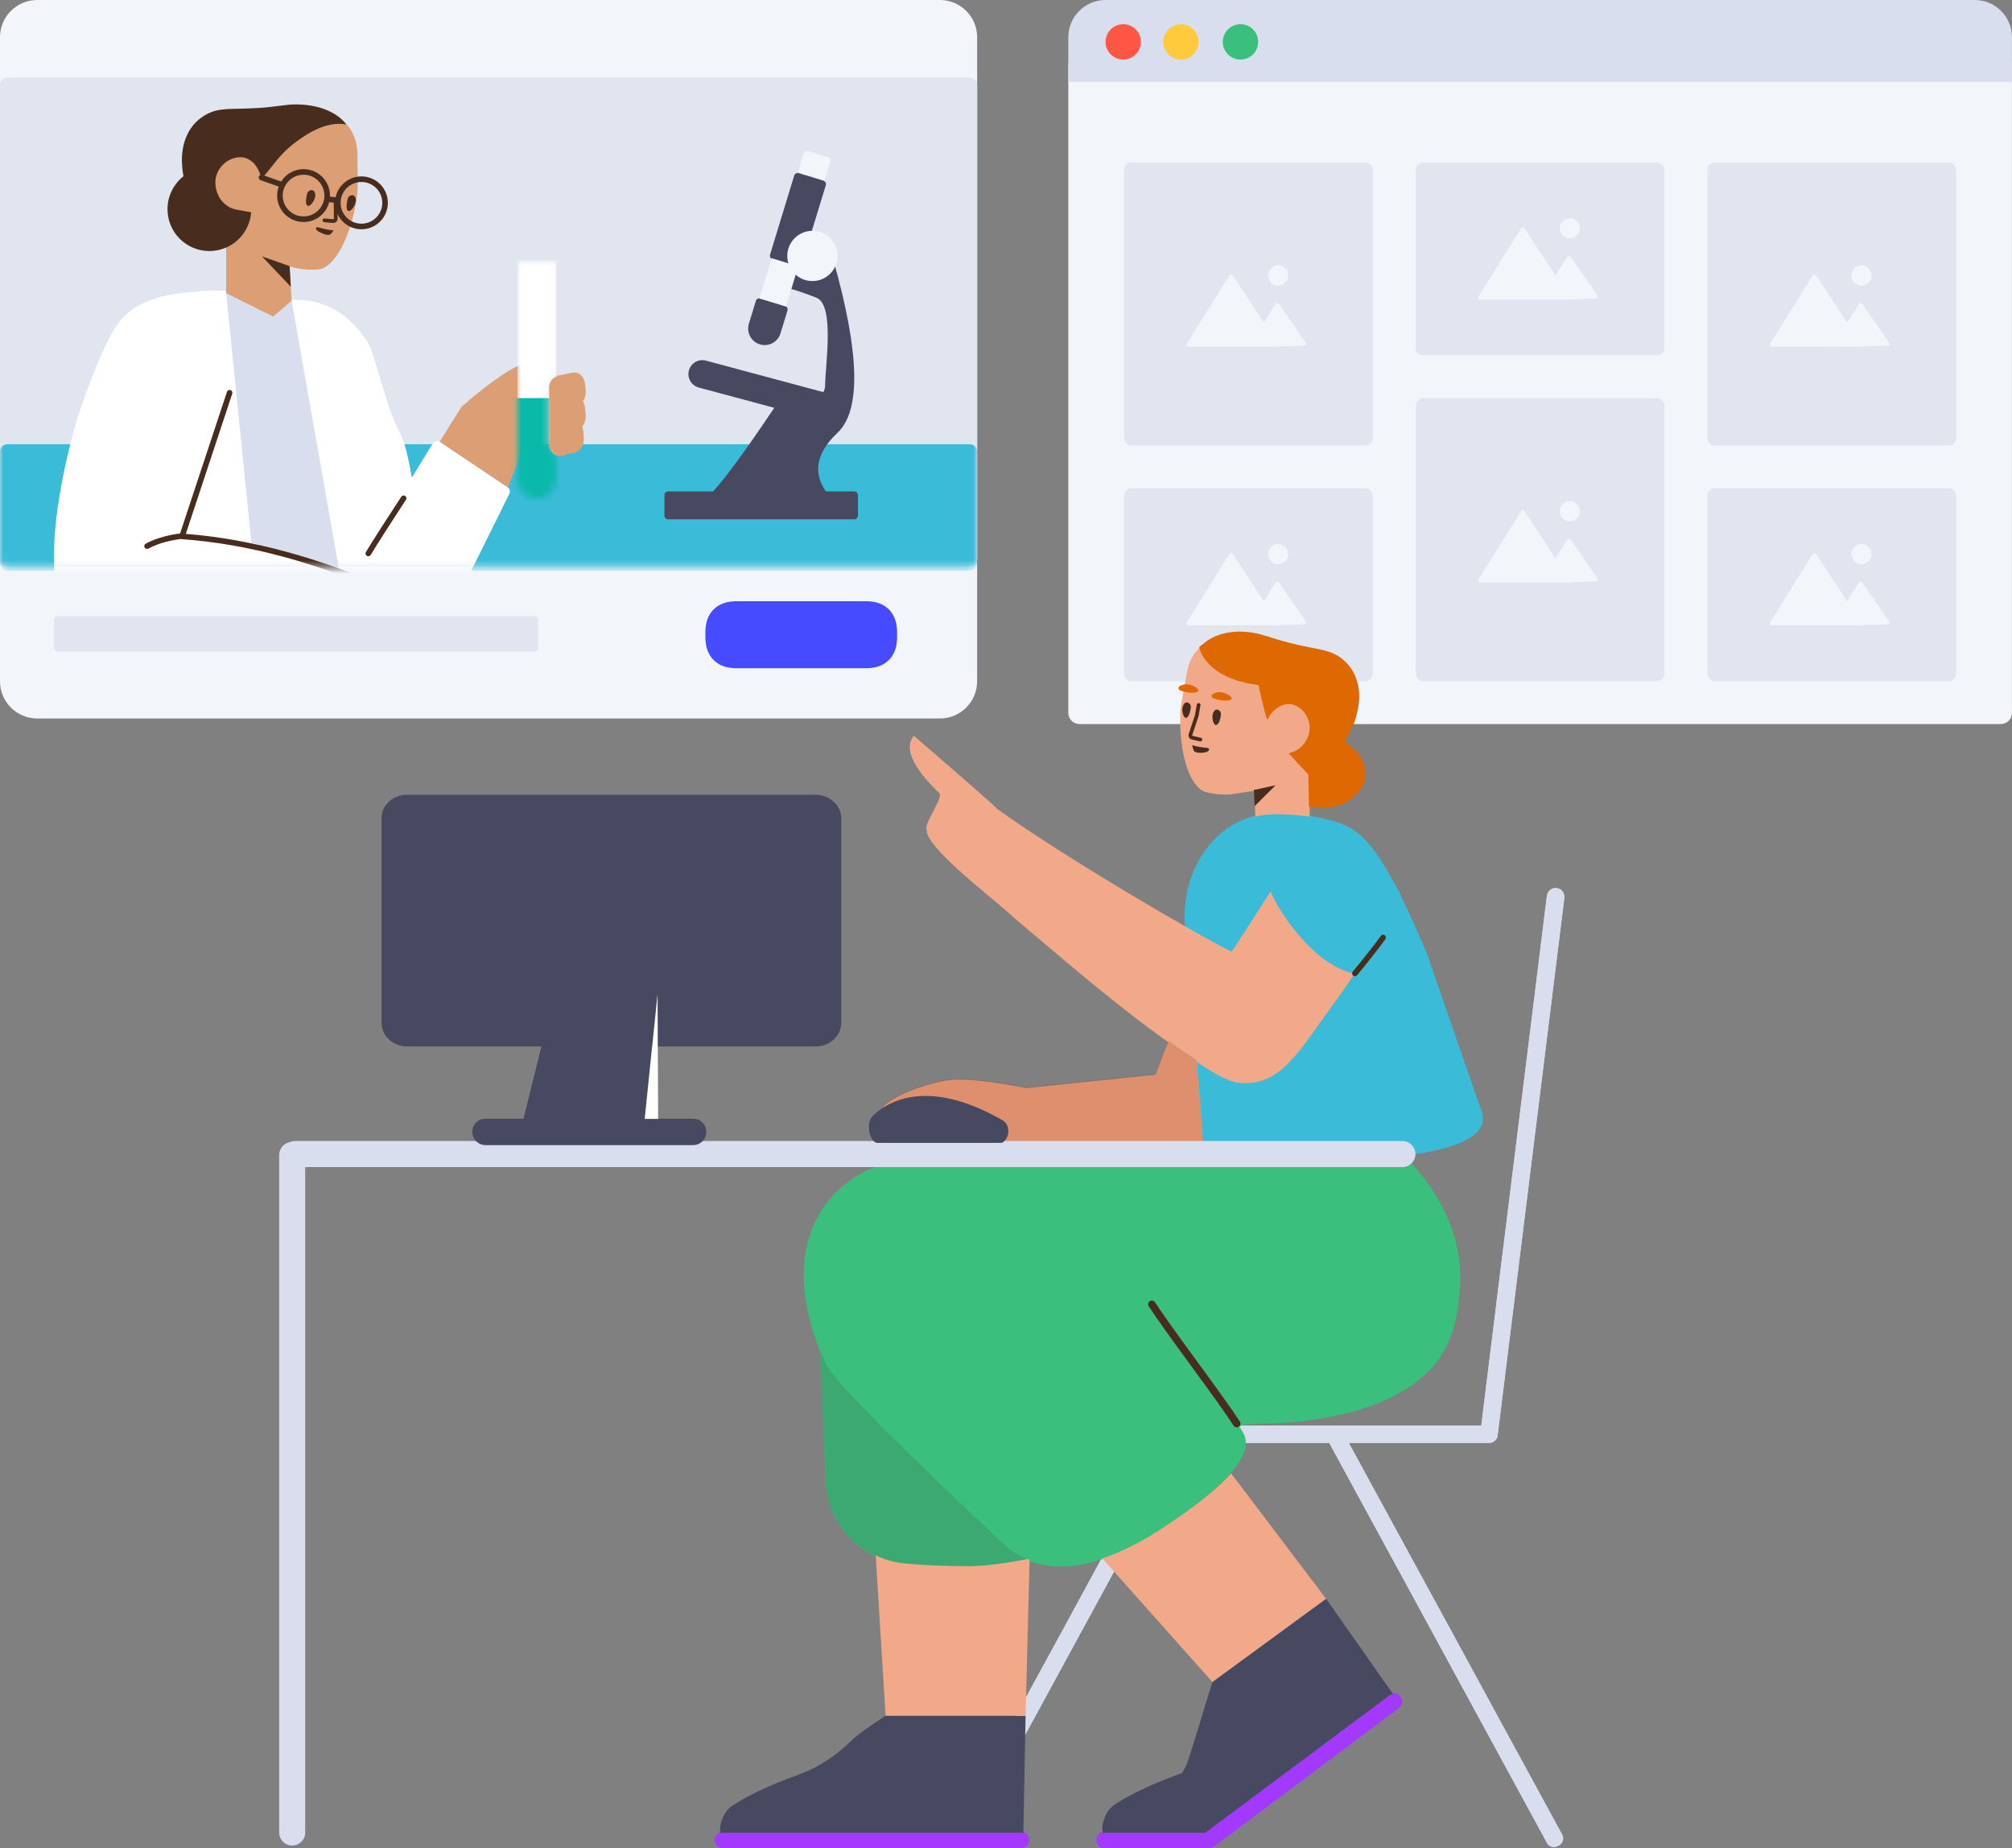 <svg width="307" height="282" viewBox="0 0 307 282" fill="none" xmlns="http://www.w3.org/2000/svg">
<rect x="0" y="0" width="307" height="282" fill="#808080" stroke="none"/>
<g clip-path="url(#clip0)">
<path d="M143.414 0H5.68C2.543 0 0 2.543 0 5.68V103.94C0 107.076 2.543 109.619 5.68 109.619H143.414C146.551 109.619 149.094 107.076 149.094 103.94V5.68C149.094 2.543 146.551 0 143.414 0Z" fill="#F2F6FB"/>
<path d="M147.958 11.859H1.136C0.509 11.859 0 12.367 0 12.995V85.317C0 85.944 0.509 86.453 1.136 86.453H147.958C148.585 86.453 149.094 85.944 149.094 85.317V12.995C149.094 12.367 148.585 11.859 147.958 11.859Z" fill="#E1E5F0"/>
<path d="M147.958 11.859H1.136C0.509 11.859 0 12.367 0 12.995V85.317C0 85.944 0.509 86.453 1.136 86.453H147.958C148.585 86.453 149.094 85.944 149.094 85.317V12.995C149.094 12.367 148.585 11.859 147.958 11.859Z" fill="#E1E5F0"/>
<mask id="mask0" mask-type="alpha" maskUnits="userSpaceOnUse" x="0" y="11" width="150" height="76">
<path d="M147.958 11.928H1.136C0.509 11.928 0 12.436 0 13.064V85.386C0 86.013 0.509 86.522 1.136 86.522H147.958C148.585 86.522 149.094 86.013 149.094 85.386V13.064C149.094 12.436 148.585 11.928 147.958 11.928Z" fill="white"/>
</mask>
<g mask="url(#mask0)">
<path d="M147.958 11.928H1.136C0.509 11.928 0 12.436 0 13.064V85.386C0 86.013 0.509 86.522 1.136 86.522H147.958C148.585 86.522 149.094 86.013 149.094 85.386V13.064C149.094 12.436 148.585 11.928 147.958 11.928Z" fill="#E1E5F0"/>
<path d="M147.958 67.778H1.136C0.509 67.778 0 68.287 0 68.914V85.954C0 86.581 0.509 87.09 1.136 87.09H147.958C148.585 87.09 149.094 86.581 149.094 85.954V68.914C149.094 68.287 148.585 67.778 147.958 67.778Z" fill="#3ABCD8"/>
<path fill-rule="evenodd" clip-rule="evenodd" d="M68.29 94.351C71.633 96.131 73.553 97.371 73.553 97.371L66.809 97.337L66.473 98.015C66.013 97.781 65.565 97.552 65.129 97.329L64.925 97.328C64.94 97.662 64.955 97.998 64.97 98.337L62.065 97.313L54.192 97.273C50.391 100.13 27.526 98.035 21.978 97.11L17.423 97.087C0.544 99.075 12.088 62.895 12.088 62.895C14.635 55.544 16.731 50.877 18.375 48.895C21.257 45.424 26.359 44.724 29.324 44.588C33.121 43.814 42.222 45.088 44.133 45.6C44.366 45.664 44.606 45.73 44.853 45.798C44.845 45.782 44.837 45.766 44.829 45.75C49.436 45.632 53.176 47.759 56.049 52.132C57.208 53.895 58.892 62.158 60.944 65.894C61.649 67.177 62.279 69.502 62.832 72.866C63.819 71.265 64.876 69.547 66.005 67.712C66.251 67.311 66.776 67.186 67.177 67.433C67.186 67.439 67.195 67.445 67.204 67.451L77.415 74.288C77.77 74.526 77.894 74.991 77.704 75.375L68.29 94.351Z" fill="white"/>
<path d="M34.509 44.725C37.075 70.11 38.357 82.803 38.357 82.803C38.357 82.803 42.827 84.222 51.766 87.062L44.502 45.879L34.509 44.725Z" fill="#D8DEED"/>
<path d="M86.287 69.374C86.047 69.504 85.772 69.577 85.48 69.577C85.424 69.577 85.369 69.574 85.315 69.569L84.912 69.65V69.48C84.251 69.246 83.776 68.615 83.776 67.873V59.069C83.776 58.328 84.251 57.696 84.912 57.462V57.351L87.401 56.851C88.314 56.68 89.156 57.446 89.263 58.572L89.373 59.574C89.424 60.195 89.249 60.782 88.934 61.225C89.121 61.51 89.239 61.87 89.263 62.28L89.373 63.282C89.429 63.964 89.212 64.604 88.837 65.059C88.91 65.255 88.96 65.472 88.979 65.705L89.089 66.706C89.185 67.87 88.486 68.911 87.561 69.119L86.287 69.374ZM78.949 70.667V70.843L78.876 70.858C78.451 71.975 77.993 73.147 77.502 74.373C77.476 74.35 77.448 74.328 77.418 74.308L67.207 67.47C67.198 67.465 67.189 67.459 67.181 67.453C67.148 67.433 67.114 67.415 67.079 67.4L70.407 62.08C80.06 53.681 84.039 53.055 82.343 60.202C81.707 62.884 80.576 66.373 78.949 70.667ZM44.172 40.622L44.502 45.879L41.682 48.296C36.9 45.916 34.509 44.725 34.509 44.725C34.509 44.725 34.509 41.124 34.509 33.923C33.59 32.897 32.844 31.951 32.537 31.333C31.916 30.104 31.679 27.611 31.949 26.134C32.038 25.527 34.088 23.695 35.386 22.897C36.628 22.105 39.257 24.701 39.527 24.849L39.289 17.572C39.278 17.116 39.613 16.717 40.097 16.703C41.089 16.645 42.077 16.529 43.132 16.209C43.246 16.199 43.356 16.161 43.469 16.151C44.424 15.982 49.805 15.255 52.929 19.029C53.213 19.347 53.472 19.695 53.709 20.13C54.225 21.14 54.523 22.254 54.537 23.393L54.581 28.463C54.569 28.978 54.529 29.494 54.458 29.985C53.949 33.621 52.874 36.652 51.621 38.614C50.695 40.092 49.633 40.983 48.645 41.098C48.365 41.151 46.835 41.257 45.005 40.875C44.886 40.847 44.918 40.871 44.172 40.622Z" fill="#DB9E75"/>
<path d="M27.61 82.229C27.562 82.235 27.505 82.242 27.44 82.251C27.182 82.285 26.893 82.331 26.582 82.389C25.694 82.554 24.807 82.785 23.983 83.09C23.496 83.27 23.046 83.472 22.64 83.695C22.434 83.809 22.175 83.733 22.062 83.527C21.948 83.321 22.024 83.062 22.23 82.949C22.675 82.704 23.163 82.486 23.687 82.291C24.561 81.967 25.494 81.725 26.426 81.551C26.752 81.49 27.055 81.442 27.327 81.406C27.38 81.399 27.43 81.392 27.477 81.387L34.63 59.788C34.704 59.565 34.945 59.444 35.168 59.518C35.391 59.592 35.512 59.833 35.438 60.056L28.353 81.452C38.535 82.249 48.915 85.221 59.02 89.666C63.059 91.444 66.775 93.337 70.084 95.223C71.242 95.884 72.268 96.497 73.149 97.046C73.458 97.239 73.727 97.41 73.955 97.558C74.035 97.61 74.104 97.655 74.162 97.693C74.197 97.716 74.221 97.733 74.234 97.741C74.429 97.872 74.481 98.137 74.35 98.332C74.219 98.527 73.955 98.579 73.759 98.448C73.715 98.418 73.625 98.359 73.491 98.273C73.268 98.128 73.003 97.959 72.698 97.769C71.826 97.225 70.81 96.618 69.662 95.963C66.378 94.091 62.688 92.211 58.677 90.446C48.474 85.957 37.994 82.985 27.747 82.261C27.698 82.258 27.652 82.247 27.61 82.229ZM61.23 75.787C61.359 75.591 61.623 75.536 61.82 75.665C62.017 75.794 62.071 76.059 61.942 76.255C61.93 76.273 61.93 76.273 61.874 76.358C61.819 76.443 61.755 76.54 61.683 76.651C61.477 76.966 61.247 77.317 61 77.695C60.295 78.778 59.591 79.863 58.938 80.881C58.871 80.986 58.871 80.986 58.803 81.09C57.809 82.642 57.036 83.873 56.564 84.666C56.443 84.868 56.182 84.935 55.98 84.814C55.778 84.694 55.711 84.432 55.832 84.23C56.31 83.427 57.087 82.189 58.086 80.63C58.154 80.525 58.154 80.525 58.221 80.42C58.876 79.401 59.58 78.314 60.286 77.23C60.534 76.851 60.764 76.499 60.97 76.184C61.042 76.073 61.107 75.975 61.162 75.891C61.218 75.805 61.218 75.805 61.23 75.787Z" fill="#482D1F"/>
<mask id="mask1" mask-type="alpha" maskUnits="userSpaceOnUse" x="78" y="39" width="7" height="38">
<path d="M84.912 57.462C84.251 57.696 83.776 58.328 83.776 59.069V67.873C83.776 68.615 84.251 69.246 84.912 69.48V73.09C84.912 74.737 83.577 76.072 81.93 76.072C80.284 76.072 78.949 74.737 78.949 73.09V39.722H84.912V57.462Z" fill="white"/>
</mask>
<g mask="url(#mask1)">
<path d="M84.912 57.462C84.251 57.696 83.776 58.328 83.776 59.069V67.873C83.776 68.615 84.251 69.246 84.912 69.48V73.09C84.912 74.737 83.577 76.072 81.93 76.072C80.284 76.072 78.949 74.737 78.949 73.09V39.722H84.912V57.462Z" fill="white"/>
<path d="M83.776 60.737V67.873C83.776 68.814 84.539 69.577 85.48 69.577C86.421 69.577 87.184 68.814 87.184 67.873V64.305V77.208H75.825V60.737H83.776Z" fill="#0AB9A9"/>
</g>
<path d="M44.198 40.603L44.373 43.747L39.977 39.12L44.198 40.603ZM53.052 30.332C53.138 29.992 53.478 29.736 53.819 29.793C54.046 29.821 54.217 29.992 54.302 30.389C54.387 31.383 53.308 32.633 52.996 32.036C52.768 31.667 52.939 30.843 53.052 30.332ZM46.858 29.555C46.943 29.214 47.284 28.959 47.625 29.015C47.852 29.044 48.022 29.214 48.108 29.612C48.193 30.606 47.114 31.855 46.801 31.259C46.574 30.89 46.744 30.066 46.858 29.555ZM50.919 30.552C50.917 30.395 51.043 30.267 51.2 30.265C51.357 30.264 51.485 30.389 51.487 30.546L51.515 33.389C51.515 33.716 51.218 34.014 50.891 34.014C50.713 34.014 50.538 34.002 50.274 33.977C50.225 33.972 50.174 33.967 50.1 33.959C50.009 33.95 49.959 33.945 49.912 33.94C49.75 33.924 49.617 33.911 49.474 33.899C49.318 33.885 49.203 33.748 49.216 33.592C49.23 33.435 49.367 33.32 49.524 33.333C49.669 33.346 49.805 33.359 49.969 33.375C50.017 33.38 50.066 33.385 50.158 33.395C50.23 33.402 50.281 33.407 50.329 33.411C50.577 33.435 50.735 33.446 50.891 33.446C50.904 33.446 50.947 33.402 50.947 33.392L50.919 30.552ZM48.931 35.49C48.732 35.405 48.25 35.178 48.221 34.894C48.221 34.837 48.193 34.752 48.25 34.724C48.392 34.582 48.732 34.724 49.243 34.866C50.152 35.093 50.891 35.15 50.891 35.15C50.891 35.15 50.607 35.604 50.436 35.718C50.096 36.058 49.215 35.632 48.931 35.49Z" fill="#482D1F"/>
<path d="M38.321 32.392C38.094 35.461 35.671 38.001 32.506 38.278C28.99 38.585 25.891 35.985 25.583 32.469C25.388 30.242 26.36 28.182 27.993 26.893C27.99 26.881 27.988 26.869 27.986 26.856C27.807 25.789 27.148 22.169 29.346 19.268C30.113 18.261 31.035 17.724 31.414 17.491C33.562 16.305 35.255 16.756 39.563 16.465C39.902 16.435 40.471 16.413 41.204 16.321C42.531 16.176 43.46 16.038 43.714 16.016C45.829 15.745 50.497 15.992 52.809 18.954C52.937 19.114 50.574 18.138 46.689 20.607C42.804 23.076 42.142 24.762 40.17 26.988C40.073 27.132 39.971 27.289 39.865 27.457L39.795 26.935C39.795 26.935 39.593 25.926 38.796 24.97C38.735 24.918 38.199 24.338 37.436 24.091C36.062 23.698 34.36 24.446 33.505 25.746C32.595 27.08 32.741 28.749 33.39 29.975C34.039 31.201 35.138 31.704 35.52 31.841C35.765 31.93 36.699 32.113 38.321 32.392Z" fill="#482D1F"/>
<path d="M42.526 28.466L39.758 27.486C39.536 27.407 39.42 27.164 39.499 26.942C39.577 26.72 39.821 26.604 40.042 26.683L42.902 27.695C43.616 26.561 44.879 25.806 46.319 25.806C48.546 25.806 50.351 27.612 50.351 29.839C50.351 29.892 50.35 29.945 50.348 29.998L51.206 30.103C51.594 28.281 53.213 26.914 55.151 26.914C57.378 26.914 59.183 28.719 59.183 30.947C59.183 33.174 57.378 34.979 55.151 34.979C52.925 34.979 51.12 33.176 51.118 30.951L50.226 30.841C49.78 32.584 48.2 33.872 46.319 33.872C44.091 33.872 42.286 32.066 42.286 29.839C42.286 29.357 42.37 28.894 42.526 28.466ZM43.435 28.496C43.244 28.904 43.138 29.359 43.138 29.839C43.138 31.596 44.562 33.02 46.319 33.02C48.075 33.02 49.499 31.596 49.499 29.839C49.499 28.082 48.075 26.658 46.319 26.658C45.112 26.658 44.063 27.33 43.524 28.319C43.52 28.334 43.516 28.348 43.511 28.362C43.493 28.413 43.467 28.457 43.435 28.496ZM51.979 30.704C51.973 30.784 51.97 30.865 51.97 30.947C51.97 32.703 53.394 34.127 55.151 34.127C56.907 34.127 58.331 32.703 58.331 30.947C58.331 29.19 56.907 27.766 55.151 27.766C53.533 27.766 52.198 28.973 51.996 30.535C51.999 30.566 51.999 30.597 51.995 30.629C51.992 30.655 51.986 30.68 51.979 30.704Z" fill="#482D1F"/>
</g>
<path d="M120.752 40.429L117.876 39.55C117.576 39.458 117.407 39.141 117.499 38.841L121.181 26.798C121.272 26.498 121.59 26.329 121.89 26.421L125.626 27.563C125.926 27.655 126.095 27.973 126.004 28.272L122.871 38.52L127.192 39.811C131.185 53.906 131.386 62.645 127.795 66.027C124.588 69.046 123.992 72.028 126.007 74.973H130.35C130.664 74.973 130.918 75.227 130.918 75.541V78.665C130.918 78.978 130.664 79.233 130.35 79.233H101.952C101.638 79.233 101.384 78.978 101.384 78.665V75.541C101.384 75.227 101.638 74.973 101.952 74.973H108.813C110.594 73.07 113.705 68.819 118.145 62.22L106.618 59.126C105.484 58.822 104.812 57.656 105.115 56.522C105.419 55.389 106.584 54.716 107.717 55.02C107.717 55.02 107.718 55.02 107.718 55.02L125.555 59.807C125.577 59.813 125.6 59.819 125.622 59.826C125.81 59.538 125.904 59.163 125.904 58.702C125.904 55.915 127.407 46.529 124.578 45.423C122.693 44.685 121.146 44.169 119.939 43.876L120.752 40.429ZM116.042 45.532L119.778 46.675C120.078 46.766 120.247 47.084 120.155 47.384L119.091 50.865C118.684 52.197 117.274 52.946 115.942 52.539C114.611 52.132 113.861 50.722 114.268 49.391L115.333 45.909C115.424 45.609 115.742 45.441 116.042 45.532Z" fill="#474961"/>
<path d="M123.961 42.882C126.078 42.882 127.795 41.166 127.795 39.048C127.795 36.931 126.078 35.215 123.961 35.215C121.843 35.215 120.127 36.931 120.127 39.048C120.127 41.166 121.843 42.882 123.961 42.882Z" fill="#F2F6FB"/>
<path d="M119.924 46.778C119.898 46.766 119.871 46.755 119.843 46.746L116.106 45.604C116.023 45.579 115.939 45.573 115.859 45.585L117.752 39.392C117.777 39.404 117.803 39.414 117.83 39.422L121.567 40.564C121.651 40.59 121.736 40.595 121.818 40.583L119.924 46.778ZM125.799 27.561C125.739 27.505 125.665 27.461 125.581 27.435L121.844 26.293C121.817 26.285 121.79 26.279 121.763 26.274L122.629 23.441C122.721 23.141 123.038 22.972 123.338 23.064L126.303 23.97C126.603 24.062 126.772 24.379 126.68 24.679L125.799 27.561Z" fill="#F2F6FB"/>
<path d="M81.537 94H8.804C8.49 94 8.236 94.254 8.236 94.568V98.857C8.236 99.171 8.49 99.425 8.804 99.425H81.537C81.85 99.425 82.105 99.171 82.105 98.857V94.568C82.105 94.254 81.85 94 81.537 94Z" fill="#E1E5F0"/>
<path d="M112.482 91.728H132.032C133.198 91.728 134.009 91.926 134.703 92.297C135.397 92.668 135.942 93.213 136.313 93.907C136.684 94.602 136.882 95.412 136.882 96.579V97.101C136.882 98.268 136.684 99.078 136.313 99.772C135.942 100.467 135.397 101.011 134.703 101.383C134.009 101.754 133.198 101.952 132.032 101.952H112.482C111.315 101.952 110.505 101.754 109.811 101.383C109.116 101.011 108.572 100.467 108.2 99.772C107.829 99.078 107.631 98.268 107.631 97.101V96.579C107.631 95.412 107.829 94.602 108.2 93.907C108.572 93.213 109.116 92.668 109.811 92.297C110.505 91.926 111.315 91.728 112.482 91.728Z" fill="#474BFF"/>
</g>
<g clip-path="url(#clip1)">
<path d="M164.713 8.236H305.287C306.228 8.236 306.991 8.998 306.991 9.94V108.767C306.991 109.708 306.228 110.471 305.287 110.471H164.713C163.772 110.471 163.009 109.708 163.009 108.767V9.94C163.009 8.998 163.772 8.236 164.713 8.236Z" fill="#F2F6FB"/>
<path d="M163.009 5.681C163.009 2.543 165.554 0 168.687 0H301.314C304.449 0 306.991 2.544 306.991 5.681V12.495H163.009V5.681Z" fill="#D8DEED"/>
<path d="M171.387 9.088C172.877 9.088 174.085 7.88 174.085 6.39C174.085 4.9 172.877 3.692 171.387 3.692C169.897 3.692 168.689 4.9 168.689 6.39C168.689 7.88 169.897 9.088 171.387 9.088Z" fill="#FF5645"/>
<path d="M180.19 9.088C181.68 9.088 182.888 7.88 182.888 6.39C182.888 4.9 181.68 3.692 180.19 3.692C178.7 3.692 177.493 4.9 177.493 6.39C177.493 7.88 178.7 9.088 180.19 9.088Z" fill="#FFCB3D"/>
<path d="M189.278 9.088C190.768 9.088 191.976 7.88 191.976 6.39C191.976 4.9 190.768 3.692 189.278 3.692C187.788 3.692 186.58 4.9 186.58 6.39C186.58 7.88 187.788 9.088 189.278 9.088Z" fill="#3ABF7C"/>
<path d="M171.517 25.931C171.517 25.302 172.025 24.793 172.653 24.793H208.34C208.967 24.793 209.476 25.3 209.476 25.931V66.821C209.476 67.45 208.968 67.959 208.34 67.959H172.653C172.026 67.959 171.517 67.452 171.517 66.821V25.931ZM216.021 61.903C216.021 61.274 216.529 60.765 217.157 60.765H252.844C253.471 60.765 253.98 61.272 253.98 61.903V102.793C253.98 103.421 253.472 103.931 252.844 103.931H217.157C216.529 103.931 216.021 103.424 216.021 102.793V61.903ZM260.524 25.931C260.524 25.302 261.032 24.793 261.66 24.793H297.347C297.974 24.793 298.483 25.3 298.483 25.931V66.821C298.483 67.45 297.975 67.959 297.347 67.959H261.66C261.033 67.959 260.524 67.452 260.524 66.821V25.931ZM260.524 75.635C260.524 75.008 261.032 74.499 261.66 74.499H297.347C297.974 74.499 298.483 75.01 298.483 75.635V102.795C298.483 103.422 297.975 103.931 297.347 103.931H261.66C261.033 103.931 260.524 103.42 260.524 102.795V75.635ZM171.517 75.635C171.517 75.008 172.025 74.499 172.653 74.499H208.34C208.967 74.499 209.476 75.01 209.476 75.635V102.795C209.476 103.422 208.968 103.931 208.34 103.931H172.653C172.026 103.931 171.517 103.42 171.517 102.795V75.635ZM216.021 25.929C216.021 25.301 216.529 24.793 217.157 24.793H252.844C253.471 24.793 253.98 25.304 253.98 25.929V53.089C253.98 53.716 253.472 54.224 252.844 54.224H217.157C216.529 54.224 216.021 53.714 216.021 53.089V25.929Z" fill="#E1E5F0"/>
<path d="M191.276 52.899L190.556 52.908L190.561 52.899H181.374C181.059 52.899 180.938 52.684 181.104 52.418L187.543 42.101C187.709 41.835 187.983 41.831 188.156 42.093L192.841 49.239L194.578 46.45C194.744 46.184 195.023 46.177 195.202 46.437L199.214 52.251C199.392 52.51 199.284 52.728 198.969 52.738L195.457 52.846L195.091 52.851L195.12 52.899C195.12 52.899 194.865 52.899 194.55 52.899H191.276ZM195.03 43.571C194.185 43.571 193.499 42.881 193.499 42.03C193.499 41.179 194.185 40.49 195.03 40.49C195.875 40.49 196.56 41.179 196.56 42.03C196.56 42.881 195.875 43.571 195.03 43.571ZM235.78 88.871L235.059 88.88L235.065 88.871H225.878C225.563 88.871 225.442 88.656 225.608 88.39L232.047 78.073C232.212 77.807 232.487 77.803 232.66 78.065L237.344 85.211L239.081 82.422C239.247 82.156 239.526 82.149 239.706 82.409L243.717 88.223C243.896 88.482 243.787 88.7 243.473 88.71L239.96 88.818L239.594 88.823L239.623 88.871C239.623 88.871 239.369 88.871 239.053 88.871H235.78ZM239.533 79.543C238.688 79.543 238.003 78.853 238.003 78.002C238.003 77.151 238.688 76.462 239.533 76.462C240.379 76.462 241.064 77.151 241.064 78.002C241.064 78.853 240.379 79.543 239.533 79.543ZM280.283 52.899L279.563 52.908L279.568 52.899H270.381C270.066 52.899 269.945 52.684 270.111 52.418L276.55 42.101C276.716 41.835 276.99 41.831 277.163 42.093L281.848 49.239L283.585 46.45C283.751 46.184 284.03 46.177 284.209 46.437L288.22 52.251C288.399 52.51 288.291 52.728 287.976 52.738L284.464 52.846L284.098 52.851L284.127 52.899C284.127 52.899 283.872 52.899 283.557 52.899H280.283ZM284.037 43.571C283.192 43.571 282.506 42.881 282.506 42.03C282.506 41.179 283.192 40.49 284.037 40.49C284.882 40.49 285.567 41.179 285.567 42.03C285.567 42.881 284.882 43.571 284.037 43.571ZM280.283 95.411L279.563 95.42L279.568 95.411H270.381C270.066 95.411 269.945 95.196 270.111 94.93L276.55 84.613C276.716 84.347 276.99 84.344 277.163 84.605L281.848 91.751L283.585 88.963C283.751 88.696 284.03 88.689 284.209 88.949L288.22 94.763C288.399 95.022 288.291 95.24 287.976 95.25L284.464 95.359L284.098 95.363L284.127 95.411C284.127 95.411 283.872 95.411 283.557 95.411H280.283ZM284.037 86.083C283.192 86.083 282.506 85.393 282.506 84.542C282.506 83.692 283.192 83.002 284.037 83.002C284.882 83.002 285.567 83.692 285.567 84.542C285.567 85.393 284.882 86.083 284.037 86.083ZM191.276 95.411L190.556 95.42L190.561 95.411H181.374C181.059 95.411 180.938 95.196 181.104 94.93L187.543 84.613C187.709 84.347 187.983 84.344 188.156 84.605L192.841 91.751L194.578 88.963C194.744 88.696 195.023 88.689 195.202 88.949L199.214 94.763C199.392 95.022 199.284 95.24 198.969 95.25L195.457 95.359L195.091 95.363L195.12 95.411C195.12 95.411 194.865 95.411 194.55 95.411H191.276ZM195.03 86.083C194.185 86.083 193.499 85.393 193.499 84.542C193.499 83.692 194.185 83.002 195.03 83.002C195.875 83.002 196.56 83.692 196.56 84.542C196.56 85.393 195.875 86.083 195.03 86.083ZM235.78 45.705L235.059 45.714L235.065 45.705H225.878C225.563 45.705 225.442 45.489 225.608 45.224L232.047 34.907C232.212 34.641 232.487 34.637 232.66 34.899L237.344 42.045L239.081 39.256C239.247 38.989 239.526 38.983 239.706 39.243L243.717 45.056C243.896 45.316 243.787 45.534 243.473 45.543L239.96 45.652L239.594 45.657L239.623 45.705C239.623 45.705 239.369 45.705 239.053 45.705H235.78ZM239.533 36.376C238.688 36.376 238.003 35.687 238.003 34.836C238.003 33.985 238.688 33.295 239.533 33.295C240.379 33.295 241.064 33.985 241.064 34.836C241.064 35.687 240.379 36.376 239.533 36.376Z" fill="#F2F6FB"/>
</g>
<g clip-path="url(#clip2)">
<path d="M228.525 218.845V218.898C228.525 219.579 227.929 220.147 227.247 220.147H205.805L213.36 234.006C218.756 243.889 224.123 253.743 229.491 263.626L238.379 279.927C238.692 280.495 238.436 281.233 237.84 281.574L237.726 281.631C237.13 281.972 236.363 281.773 236.079 281.233L202.824 220.147H180.673L147.418 281.233C147.134 281.773 146.367 281.943 145.771 281.631L145.657 281.574C145.061 281.233 144.805 280.495 145.118 279.927L154.007 263.626C159.402 253.743 164.77 243.889 170.137 234.006L177.692 220.147H149.264C148.554 220.147 147.986 219.579 147.986 218.898V218.756C147.986 218.074 148.582 217.506 149.264 217.506H168.575C181.156 217.506 193.765 217.506 206.374 217.506H226.018L228.411 198.138C230.058 184.961 231.677 171.756 233.324 158.55L236.022 136.74C236.107 135.973 236.761 135.405 237.471 135.491L237.613 135.519C238.294 135.604 238.777 136.314 238.692 137.024L228.553 218.699C228.546 218.749 228.536 218.797 228.525 218.845Z" fill="#D8DEED"/>
<path d="M228.525 218.845V218.898C228.525 219.579 227.928 220.147 227.247 220.147H205.805L213.36 234.006C218.756 243.889 224.123 253.743 229.49 263.626L238.379 279.927C238.692 280.495 238.436 281.233 237.84 281.574L237.726 281.631C237.13 281.972 236.363 281.773 236.079 281.233L202.824 220.147H180.673L147.418 281.233C147.134 281.773 146.367 281.943 145.771 281.631L145.657 281.574C145.061 281.233 144.805 280.495 145.118 279.927L154.006 263.626C159.402 253.743 164.769 243.889 170.137 234.006L177.691 220.147H149.264C148.554 220.147 147.986 219.579 147.986 218.898V218.756C147.986 218.074 148.582 217.506 149.264 217.506H168.575C181.156 217.506 193.765 217.506 206.374 217.506H226.017L228.411 198.138C230.058 184.961 231.677 171.756 233.324 158.55L236.022 136.74C236.107 135.973 236.76 135.405 237.47 135.491L237.612 135.519C238.294 135.604 238.777 136.314 238.692 137.024L228.553 218.699C228.546 218.749 228.536 218.797 228.525 218.845Z" fill="#D8DEED"/>
</g>
<g clip-path="url(#clip3)">
<path d="M183.894 279.444L168.547 279.444C167.841 279.444 167.269 280.016 167.269 280.722C167.269 281.428 167.841 282 168.547 282L184.45 282C184.74 282 185.008 281.903 185.222 281.741L185.226 281.741L213.488 260.563C214.006 260.174 214.133 259.41 213.715 258.92L213.633 258.776C213.383 258.459 212.988 258.282 212.59 258.303C212.363 258.3 212.163 258.381 211.961 258.52L183.894 279.444ZM110.329 279.444C109.623 279.444 109.051 280.016 109.051 280.722C109.051 281.428 109.623 282 110.329 282L155.767 282C156.473 282 157.045 281.428 157.045 280.722C157.045 280.016 156.473 279.444 155.767 279.444L110.329 279.444Z" fill="#A339FF"/>
<path d="M109.926 279.685C110.059 279.638 110.203 279.612 110.353 279.612L155.791 279.612C155.916 279.612 156.036 279.63 156.15 279.663L156.487 261.765L135.131 261.765C132.507 263.48 130.8 264.719 130.01 265.481C128.826 266.625 127.558 267.683 126.178 268.596C122.845 270.781 121.113 270.751 116.044 273.134C114.67 273.763 113.351 274.479 112.059 275.28C110.767 276.081 110.325 276.982 109.96 278.339C109.9 278.565 109.896 278.792 109.864 278.991C109.859 279.295 109.882 279.517 109.926 279.685ZM212.569 258.472L202.337 243.923L185.017 256.601L184.476 258.296C182.367 265.227 181.224 268.881 181.047 269.256C180.834 269.696 180.615 270.101 180.384 270.496C178.83 271.098 177.066 271.682 174.364 272.974C172.99 273.603 171.671 274.319 170.379 275.12C169.087 275.921 168.645 276.822 168.28 278.179C168.22 278.405 168.216 278.632 168.184 278.831C168.179 279.121 168.223 279.392 168.296 279.641C168.385 279.622 168.476 279.612 168.57 279.612L183.918 279.612L211.985 258.688C212.173 258.558 212.36 258.478 212.569 258.472Z" fill="#474961"/>
<path d="M156.688 238.006C162.198 240.292 169.079 238.694 177.332 233.211C191.995 223.469 190.621 219.867 189.343 218.021C189.343 217.993 189.114 217.655 189.114 217.627C189.569 217.627 189.051 217.258 192.288 217.229C195.526 217.201 212.962 216.832 219.636 207.204C222.298 203.364 222.504 199.111 222.703 197.208C223.442 189.805 220.611 182.808 214.21 176.217C167.865 176.258 144.654 176.259 144.578 176.221C144.465 176.164 135.607 175.933 129.879 179.953C124.385 183.809 119.494 191.982 125.154 206.241L125.983 225.98C126.263 232.662 131.447 238.105 138.108 238.712C141.078 238.983 144.337 239.118 147.883 239.118C149.81 239.118 152.481 238.806 155.895 238.182C156.163 238.133 156.428 238.074 156.688 238.006V238.006Z" fill="#3ABF7C"/>
<path opacity="0.177" d="M156.844 237.924C155.788 237.497 154.783 236.928 153.827 236.218C136.384 219.901 127.103 210.486 125.984 207.973C125.694 207.32 125.425 206.679 125.176 206.05L126.011 225.932C126.292 232.614 131.475 238.057 138.136 238.664C141.107 238.935 144.365 239.07 147.912 239.07C149.838 239.07 152.509 238.758 155.923 238.134C156.235 238.077 156.542 238.007 156.844 237.924H156.844Z" fill="#444444"/>
<path d="M176.234 198.684C177.635 200.803 179.111 202.863 182.694 207.764C186.288 212.681 187.769 214.747 189.184 216.888C189.357 217.149 189.285 217.502 189.023 217.675C188.761 217.848 188.409 217.776 188.236 217.514C186.835 215.395 185.359 213.335 181.776 208.434C178.182 203.516 176.701 201.451 175.286 199.31C175.113 199.049 175.185 198.696 175.447 198.523C175.708 198.35 176.061 198.422 176.234 198.684Z" fill="#482D1F"/>
<path d="M214.05 137.342C213.697 136.427 213.203 135.459 212.57 134.438C209.471 128.67 207.158 126.483 204.256 125.522C201.398 124.576 198.163 124.103 194.549 124.103C186.287 124.103 180.488 131.758 180.756 140.415L183.788 176.61C197.094 177.504 207.856 177.325 216.074 176.073C224.292 174.82 227.54 172.418 225.819 168.867L217.693 145.402C216.343 142.247 215.144 139.587 214.05 137.342L214.05 137.342Z" fill="#3ABCD8"/>
<path d="M187.848 224.788C185.983 226.896 182.766 229.6 177.416 233.111C174.124 235.272 171.05 236.823 168.194 237.763L184.986 256.617L202.337 243.923L187.848 224.788ZM157.098 237.985C156.984 237.942 156.871 237.897 156.758 237.851C156.496 237.919 156.23 237.977 155.961 238.026C152.546 238.642 149.876 238.95 147.949 238.95C144.4 238.95 141.14 238.817 138.167 238.549C136.547 238.403 135.013 237.971 133.616 237.304L135.131 261.765H156.487L157.098 237.985ZM199.657 113.742C200.666 112.954 201.379 111.614 201.173 110.088C200.988 108.617 200.039 106.973 198.743 106.533C197.424 106.085 195.614 107.026 195.739 106.356L197.236 99.24C197.311 98.791 197.034 98.348 196.591 98.246C195.589 98.044 194.603 98.02 193.609 97.528C193.499 97.503 193.394 97.45 193.284 97.424C192.368 97.096 187.271 95.191 183.539 98.351C183.22 98.598 182.909 98.934 182.592 99.299C181.842 100.146 181.365 101.201 181.165 102.321L180.243 107.325C180.183 107.836 180.096 108.34 180.092 108.864C179.897 115.26 181.632 120.12 183.918 120.823C184.188 120.914 185.676 121.287 187.528 121.219C187.707 121.202 187.549 121.253 190.091 120.849C190.565 120.781 190.994 120.715 191.38 120.651L191.548 124.573C192.457 124.369 193.412 124.248 194.409 124.219C196.323 124.219 198.137 124.343 199.853 124.591L199.657 113.742ZM182.614 162.021C182.741 162.106 182.868 162.191 182.996 162.276C186.325 164.487 187.948 165.142 189.351 165.233C195.37 165.627 198.144 160.504 202.863 154.01C204.379 151.924 205.665 150.101 206.721 148.542C206.716 148.542 206.712 148.542 206.707 148.543C203.681 147.952 200.62 145.733 197.524 141.887C195.966 139.951 194.747 137.992 193.869 136.012C190.129 141.862 188.15 144.921 187.932 145.189C182.591 142.614 161.879 130.447 152.199 123.45C151.692 122.887 147.442 119.159 139.449 112.265C137.219 114.802 141.44 119.241 143.383 121.064C143.847 121.823 140.927 125.777 141.391 126.535C141.096 129.145 150.882 136.572 153.982 139.349C154.935 140.197 155.501 140.715 156.852 141.832C164.2 148.019 170.49 153.468 178.233 158.995L176.316 163.967L156.598 166.004C151.213 164.975 147.418 164.555 145.212 164.745C141.439 165.07 131.932 168.5 135.037 170.708C137.108 172.18 141.637 174.045 148.626 176.303C169.639 176.706 181.36 176.822 183.789 176.648L182.614 162.021V162.021Z" fill="#F2A98A"/>
<path d="M193.36 109.868L193.736 109.175C193.736 109.175 194.257 108.33 195.283 107.757C195.376 107.713 196.026 107.374 196.793 107.425C198.158 107.502 199.414 108.768 199.727 110.217C200.088 111.731 199.428 113.158 198.446 114.024C197.831 114.566 197.145 114.806 196.626 114.918C197.443 115.832 198.447 116.916 199.637 118.172L199.722 123.08C202.605 123.583 204.909 123.053 206.635 121.49C209.435 118.955 208.279 115.98 206.785 114.52C206.444 114.186 205.853 113.654 205.122 113.044C205.664 112.311 206.184 111.426 206.587 110.376C206.94 109.35 208.235 105.889 206.558 102.675C205.979 101.521 205.174 100.84 204.832 100.557C202.944 99.014 201.183 99.19 196.997 98.136C196.118 97.904 194.823 97.576 193.312 97.052C193.195 97.054 193.091 97.001 192.98 96.976C192.065 96.648 187.059 95.23 183.525 98.29C183.512 98.346 182.974 98.658 182.982 98.748C182.982 98.748 183.691 103.447 192.039 104.529C192.039 104.529 192.638 107.569 193.36 109.868ZM180.043 105.315C180.553 105.51 181.424 105.783 182.261 105.67C183.566 105.541 182.458 104.609 181.307 104.422C180.746 104.332 180.27 104.521 179.973 104.69C179.737 104.843 179.777 105.2 180.043 105.315ZM185.085 106.509C185.623 106.71 186.494 106.983 187.359 106.876C188.658 106.775 187.555 105.815 186.404 105.628C185.815 105.532 185.34 105.721 185.042 105.89C184.779 106.037 184.819 106.394 185.085 106.509Z" fill="#DE6903"/>
<path d="M191.44 122.983L194.645 119.805L191.323 120.526L191.44 122.983Z" fill="#482D1F"/>
<path d="M181.701 107.946C181.74 107.602 181.537 107.279 181.21 107.185C180.991 107.122 180.769 107.176 180.578 107.535C180.136 108.354 180.622 109.852 181.118 109.463C181.485 109.213 181.622 108.425 181.701 107.946ZM186.293 109.04C186.333 108.697 186.13 108.373 185.802 108.279C185.584 108.217 185.362 108.271 185.17 108.63C184.729 109.448 185.215 110.947 185.711 110.557C186.077 110.308 186.242 109.528 186.293 109.04Z" fill="#482D1F"/>
<path d="M183.589 114.83C183.795 114.816 184.302 114.75 184.451 114.462C184.463 114.406 184.508 114.329 184.492 114.267C184.416 114.077 184.038 114.084 183.526 114.033C182.619 113.927 181.915 113.69 181.915 113.69C181.915 113.69 182.019 114.293 182.128 114.462C182.311 114.965 183.265 114.849 183.589 114.83Z" fill="#482D1F"/>
<path d="M182.322 109.148L182.332 109.107L182.326 109.127L182.322 109.148ZM181.367 112.009L181.359 112.039C181.295 112.343 181.442 112.668 181.734 112.783C181.788 112.8 181.819 112.809 181.849 112.818C182.139 112.899 182.349 112.947 183.106 113.108C183.26 113.14 183.41 113.042 183.443 112.889C183.476 112.736 183.378 112.585 183.224 112.552C182.481 112.394 182.276 112.348 182.003 112.271C181.975 112.263 181.946 112.255 181.918 112.246C181.924 112.248 181.908 112.21 181.913 112.169L182.871 109.287L182.882 109.247L183.174 107.596C183.202 107.442 183.099 107.294 182.944 107.267C182.79 107.239 182.642 107.342 182.615 107.497L182.326 109.127L181.367 112.009Z" fill="#482D1F"/>
<path opacity="0.2" d="M182.557 161.729C181.067 160.742 179.638 159.763 178.254 158.786L176.315 163.85L156.597 165.888C151.214 164.86 147.419 164.44 145.211 164.628C141.434 164.95 131.927 168.407 135.036 170.592C137.109 172.048 141.659 173.917 148.687 176.199C172.133 176.68 183.833 176.78 183.788 176.5C183.785 176.481 183.782 176.445 183.779 176.393C183.769 176.392 183.759 176.391 183.749 176.391L182.557 161.729Z" fill="#8C2A00"/>
<path d="M206.404 148.25C208.13 146.168 209.563 144.346 210.702 142.784C210.84 142.594 211.107 142.552 211.297 142.691C211.487 142.829 211.529 143.096 211.39 143.286C210.24 144.864 208.797 146.699 207.059 148.794C206.909 148.975 206.641 149 206.46 148.85C206.279 148.7 206.253 148.432 206.404 148.25Z" fill="#482D1F"/>
</g>
<g clip-path="url(#clip4)">
<path d="M46.574 178.06V279.586C46.574 280.684 45.684 281.574 44.586 281.574C43.488 281.574 42.598 280.684 42.598 279.586L42.598 176.215C42.598 175.258 43.274 174.459 44.174 174.269C44.429 174.151 44.713 174.085 45.012 174.085H213.985C215.083 174.085 215.973 174.975 215.973 176.073C215.973 177.17 215.083 178.06 213.985 178.06H46.574Z" fill="#D8DEED"/>
</g>
<g clip-path="url(#clip5)">
<path d="M79.878 170.677L82.609 159.658H62.108C59.978 159.658 58.218 158.039 58.218 156.08V124.869C58.189 122.882 59.922 121.263 62.08 121.263H124.472C126.602 121.263 128.363 122.882 128.363 124.841V156.08C128.363 158.039 126.602 159.658 124.472 159.658H99.488L98.361 170.677H105.758C106.894 170.677 107.774 171.586 107.774 172.694C107.774 173.83 106.865 174.71 105.758 174.71H74.093C72.957 174.71 72.077 173.801 72.077 172.694C72.02 171.586 72.957 170.677 74.093 170.677H79.878Z" fill="#474961"/>
<path fill-rule="evenodd" clip-rule="evenodd" d="M100.335 151.626L100.419 170.706H98.383L100.335 151.626Z" fill="white"/>
</g>
<g clip-path="url(#clip6)">
<path d="M133.112 170.315C136.201 167.298 142.507 164.932 152.927 170.894C154.516 171.773 153.936 174.538 152.174 174.533L134.021 174.411C132.656 174.42 132.082 171.331 133.112 170.315Z" fill="#474961"/>
</g>
<defs>
<clipPath id="clip0">
<rect width="149.094" height="109.619" fill="white"/>
</clipPath>
<clipPath id="clip1">
<rect width="143.982" height="110.471" fill="white" transform="translate(163.009)"/>
</clipPath>
<clipPath id="clip2">
<rect width="94" height="146.538" fill="white" transform="translate(144.834 135.462)"/>
</clipPath>
<clipPath id="clip3">
<rect width="148.242" height="214.695" fill="white" transform="translate(98.544 67.305)"/>
</clipPath>
<clipPath id="clip4">
<rect width="173.517" height="107.631" fill="white" transform="translate(42.598 174.085)"/>
</clipPath>
<clipPath id="clip5">
<rect width="100.532" height="75.541" fill="white" transform="translate(43.166 99.396)"/>
</clipPath>
<clipPath id="clip6">
<rect width="29.251" height="23.571" fill="white" transform="translate(128.646 150.798)"/>
</clipPath>
</defs>
</svg>
